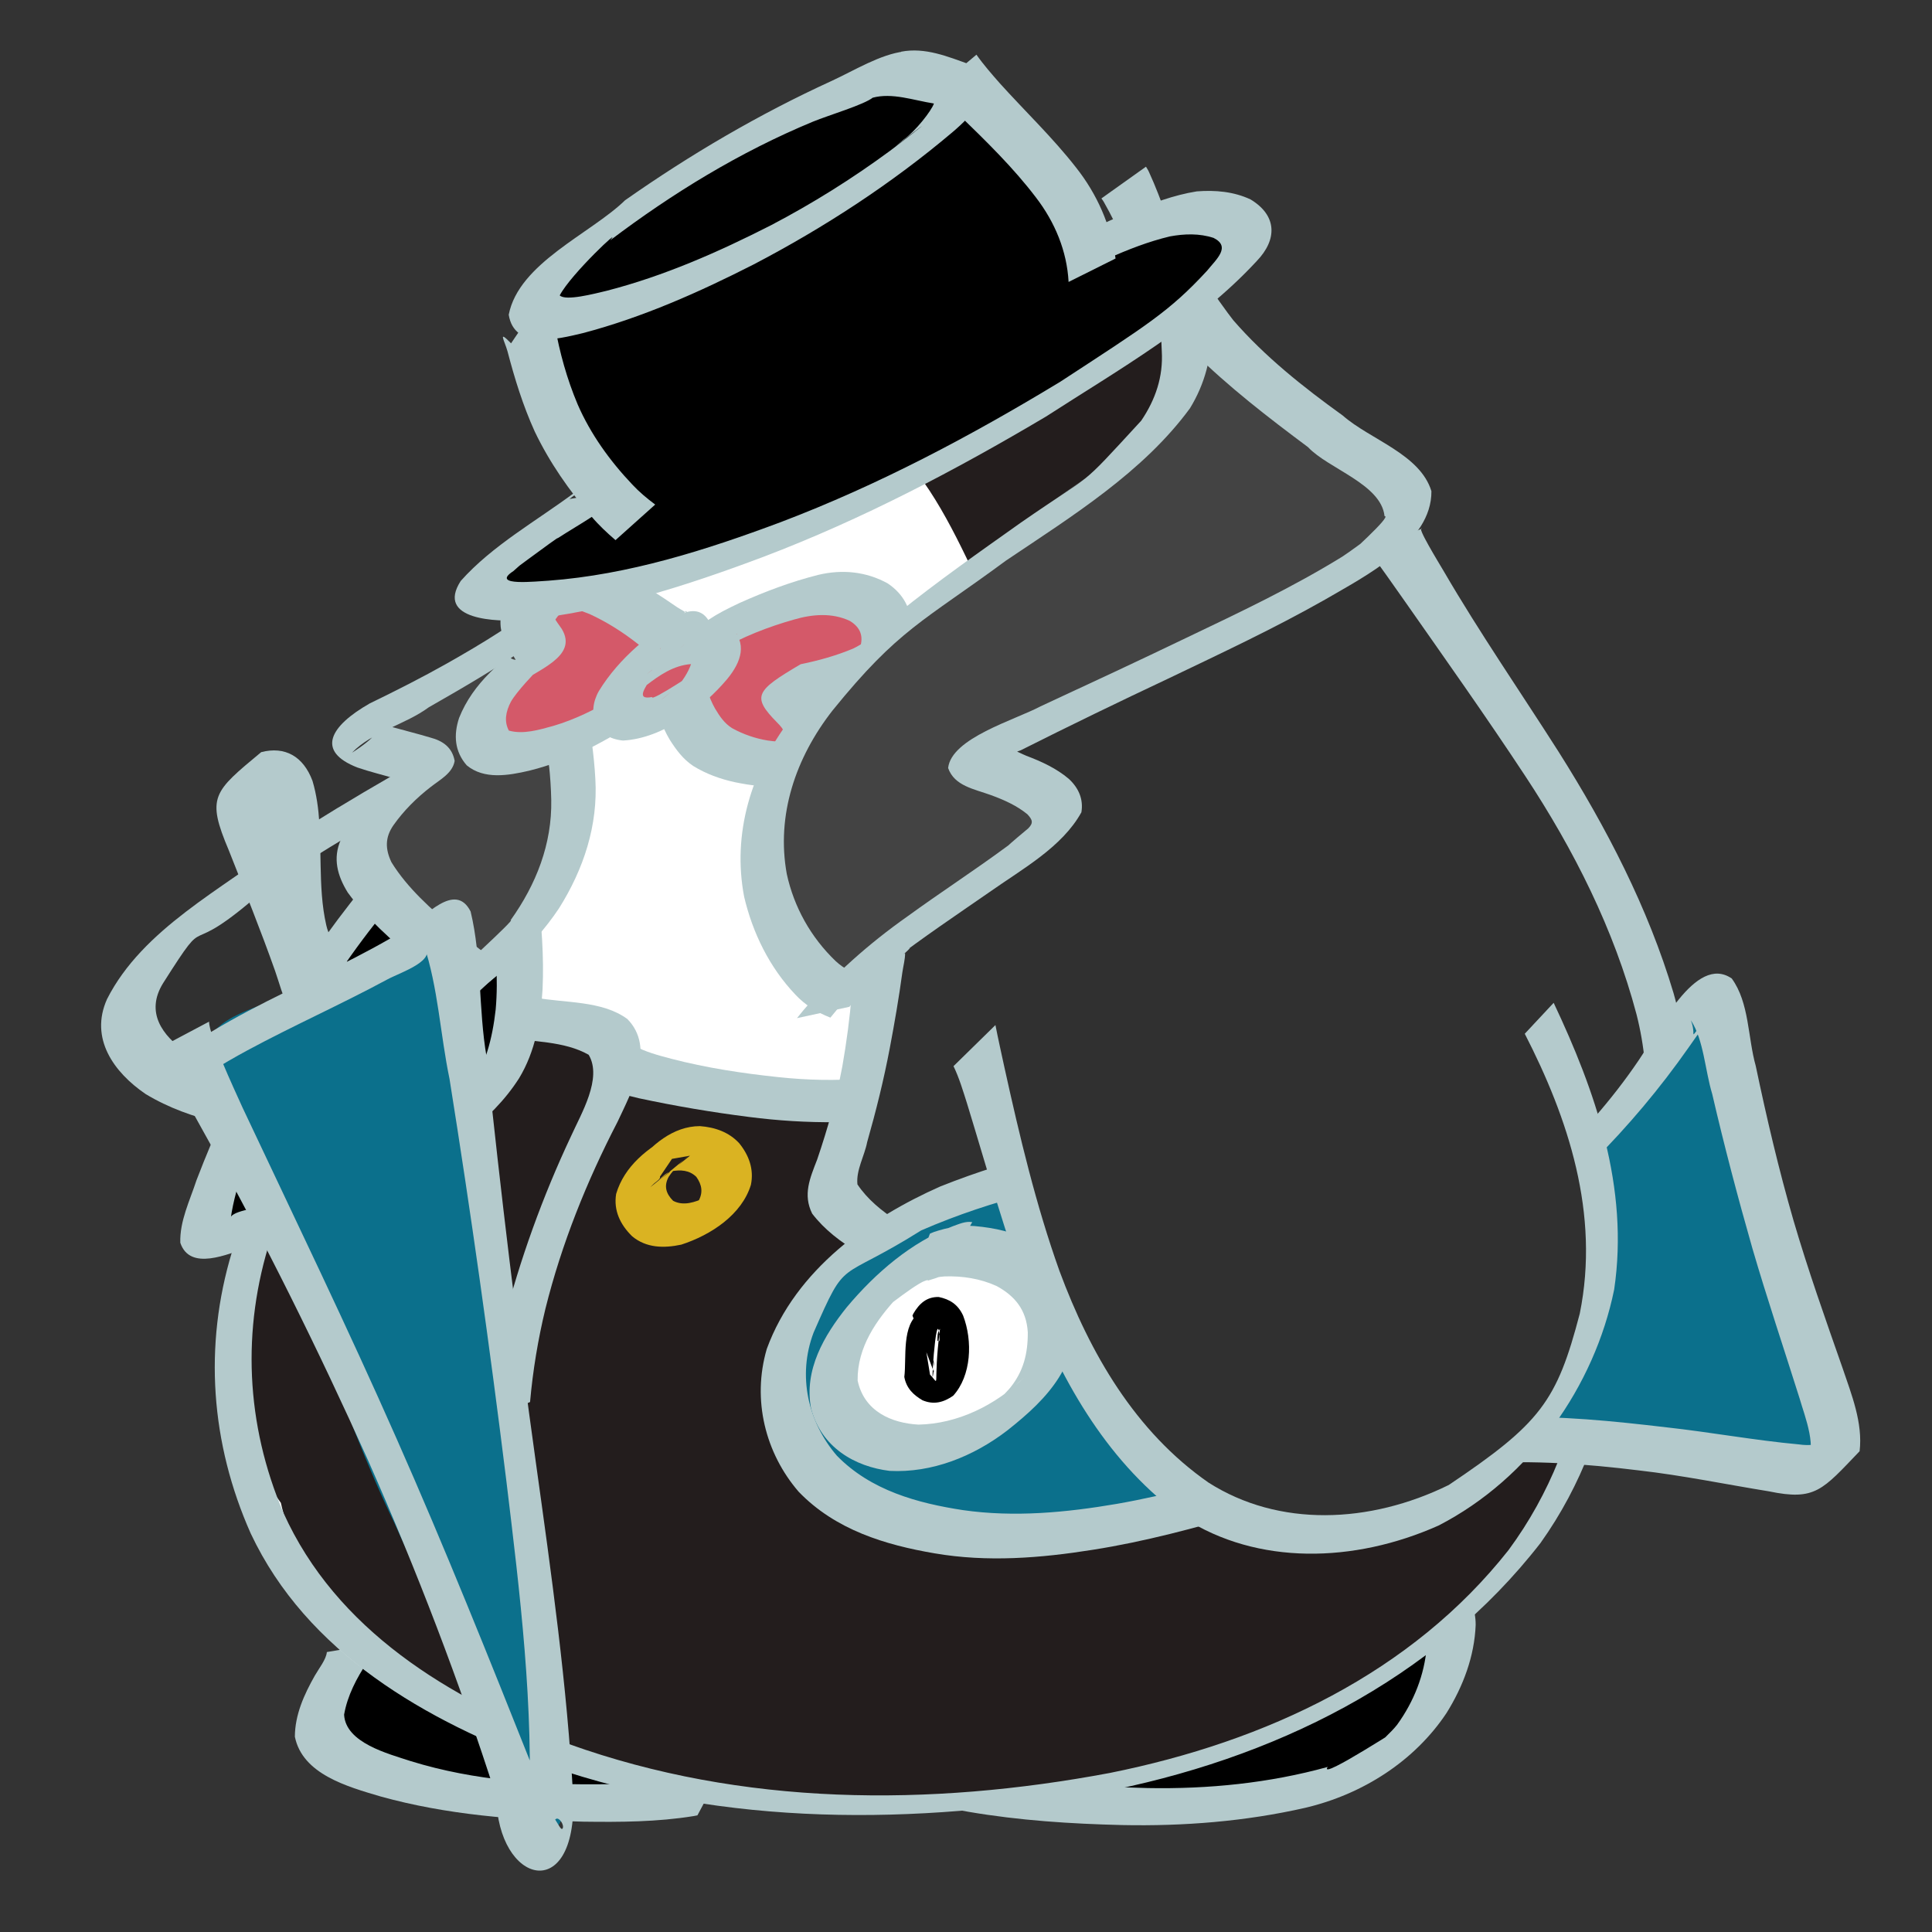 <?xml version="1.0" encoding="UTF-8" standalone="no"?>
<!-- Created with Inkscape (http://www.inkscape.org/) -->
<svg
   xmlns:dc="http://purl.org/dc/elements/1.1/"
   xmlns:cc="http://web.resource.org/cc/"
   xmlns:rdf="http://www.w3.org/1999/02/22-rdf-syntax-ns#"
   xmlns:svg="http://www.w3.org/2000/svg"
   xmlns="http://www.w3.org/2000/svg"
   xmlns:sodipodi="http://inkscape.sourceforge.net/DTD/sodipodi-0.dtd"
   xmlns:inkscape="http://www.inkscape.org/namespaces/inkscape"
   width="1000"
   height="1000"
   id="svg2"
   sodipodi:version="0.32"
   inkscape:version="0.43"
   version="1.0"
   sodipodi:docbase="/home/kkowal/tale/art/monster"
   sodipodi:docname="magus-australis.svg"
   inkscape:export-filename="/home/kkowal/tale/art/monster/magus-borealis.png"
   inkscape:export-xdpi="90"
   inkscape:export-ydpi="90">
  <rect width="100%" height="100%" fill="#333333" stroke="none"/>
  <defs
     id="defs4" />
  <sodipodi:namedview
     id="base"
     pagecolor="#ffffff"
     bordercolor="#666666"
     borderopacity="1.0"
     inkscape:pageopacity="0.0"
     inkscape:pageshadow="2"
     inkscape:zoom="0.70000002"
     inkscape:cx="524.99702"
     inkscape:cy="514.40141"
     inkscape:document-units="px"
     inkscape:current-layer="layer1"
     inkscape:window-width="1590"
     inkscape:window-height="1121"
     inkscape:window-x="0"
     inkscape:window-y="25" />
  <g
     inkscape:label="Layer 1"
     inkscape:groupmode="layer"
     id="layer1">
    <path
       style="opacity:1;color:#000000;fill:#303030;fill-opacity:1;fill-rule:nonzero;stroke:none;stroke-width:3.9;stroke-linecap:butt;stroke-linejoin:miter;marker:none;marker-start:none;marker-mid:none;marker-end:none;stroke-miterlimit:4;stroke-dasharray:none;stroke-dashoffset:0;stroke-opacity:1;visibility:visible;display:inline;overflow:visible"
       d="M 191.929,422.193 C 154.534,439.91 117.473,459.381 85.061,485.305 C 75.058,496.379 67.103,509.802 63.014,524.112 C 61.831,545.458 81.106,561.581 99.721,567.793 C 123.297,575.122 148.299,570.887 172.486,573.58 C 211.411,575.116 250.469,578.505 289.389,575.334 C 305.68,573.799 318.992,562.422 324.961,547.505 C 335.978,525.852 342.221,501.626 343.201,477.38 C 342.982,456.381 331.485,435.317 311.993,426.401 C 284.375,410.857 250.07,407.289 219.854,416.687 C 211.023,420.097 201.623,424.606 191.929,422.193 z "
       id="path11589" />
    <path
       style="opacity:1;color:#000000;fill:#b4cacc;fill-opacity:1;fill-rule:nonzero;stroke:none;stroke-width:3.9;stroke-linecap:butt;stroke-linejoin:miter;marker:none;marker-start:none;marker-mid:none;marker-end:none;stroke-miterlimit:4;stroke-dasharray:none;stroke-dashoffset:0;stroke-opacity:1;visibility:visible;display:inline;overflow:visible"
       id="path11587"
       d="M 270.301,381.844 C 278.44,388.45 253.455,394.048 248.36,396.465 C 209.705,414.766 172.546,436.164 137.183,460.206 C 91.759,500.533 110.703,467.483 84.353,508.992 C 75.203,523.914 83.836,535.985 96.531,544.746 C 118.81,558.168 145.37,561.97 170.847,564.342 C 179.084,564.975 174.989,564.693 183.135,565.19 L 167.1,588.942 C 158.898,588.194 163.027,588.592 154.712,587.746 C 127.513,584.609 99.164,580.688 75.347,566.256 C 58.903,555.02 46.274,537.485 55.395,517.141 C 73.88,480.681 115.264,460.218 146.353,435.989 C 183.03,412.183 221.21,390.854 259.643,370.042 C 269.073,365.008 285.046,351.22 295.359,359.48 L 270.301,381.844 z " />
    <path
       style="color:#000000;fill:#000000;fill-opacity:1;fill-rule:nonzero;stroke:none;stroke-width:3.9;stroke-linecap:butt;stroke-linejoin:miter;marker:none;marker-start:none;marker-mid:none;marker-end:none;stroke-miterlimit:4;stroke-dasharray:none;stroke-dashoffset:0;stroke-opacity:1;visibility:visible;display:inline;overflow:visible"
       d="M 183.571,848.571 C 159.354,865.035 162.917,911.35 193.441,918.321 C 236.455,929.659 280.912,933.477 324.986,938.377 C 375.247,933.959 424.853,909.538 475.729,922.999 C 525.469,931.929 576.238,932.587 626.081,940.767 C 668.294,935.912 712.627,918.875 738.174,883.397 C 751.332,861.229 752.377,825.012 726.8,811.377 C 697.559,800.724 671.908,823.981 646.685,834.786 C 576.432,867.147 500.256,885.096 423.918,895.525 C 361.557,895.049 311.267,852.76 253.796,834.762 C 231.525,826.551 199.505,822.75 184.893,846.051 C 184.453,846.891 184.012,847.731 183.571,848.571 z "
       id="path7995" />
    <path
       style="color:#000000;fill:#b4cacc;fill-opacity:1;fill-rule:nonzero;stroke:none;stroke-width:3.9;stroke-linecap:butt;stroke-linejoin:miter;marker:none;marker-start:none;marker-mid:none;marker-end:none;stroke-miterlimit:4;stroke-dasharray:none;stroke-dashoffset:0;stroke-opacity:1;visibility:visible;display:inline;overflow:visible"
       id="path1539"
       d="M 198.65,850.079 C 196.76,849.283 192.09,857.346 190.133,860.224 C 184.551,868.65 179.822,877.646 178.107,887.502 C 178.893,902.088 200.678,907.649 212.692,911.585 C 245.697,921.775 280.597,924.063 315.111,923.489 C 334.221,922.743 353.728,921.981 372.043,916.34 C 372.618,916.125 373.192,915.91 373.767,915.695 L 360.988,939.62 C 360.351,939.744 359.714,939.867 359.077,939.991 C 340.23,943.058 321.033,943.151 301.957,942.894 C 266.641,942.081 231.083,939.322 197.055,929.864 C 179.559,924.728 156.526,918.233 152.624,898.913 C 152.678,887.575 157.35,877.189 162.956,867.289 C 165.129,863.489 168.836,858.924 169.181,855.1 L 198.65,850.079 z " />
    <path
       style="color:#000000;fill:#b4cacc;fill-opacity:1;fill-rule:nonzero;stroke:none;stroke-width:3.9;stroke-linecap:butt;stroke-linejoin:miter;marker:none;marker-start:none;marker-mid:none;marker-end:none;stroke-miterlimit:4;stroke-dasharray:none;stroke-dashoffset:0;stroke-opacity:1;visibility:visible;display:inline;overflow:visible"
       id="path1549"
       d="M 506.746,913.634 C 508.48,914.386 514.953,916.351 517.919,917.13 C 542.788,922.95 568.511,924.886 594.062,925.495 C 625.475,926.073 657.017,922.929 687.203,914.565 C 681.814,922.485 731.094,889.965 725.577,894.146 C 697.669,915.296 717.121,900.506 723.168,892.69 C 731.832,880.709 737.296,866.877 738.48,852.425 C 738.871,846.247 736.897,840.999 732.968,836.2 L 755.346,818.75 C 760.517,825.395 763.857,832.67 763.804,841.091 C 763.167,857.243 757.393,872.748 748.727,886.641 C 732.251,911.427 705.505,928.674 675.643,935.709 C 644.65,942.772 612.705,945.293 580.859,944.647 C 554.226,944.014 527.534,942.285 501.292,937.789 C 495.523,936.7 489.127,935.948 484.404,932.423 L 506.746,913.634 z " />
    <path
       style="opacity:1;color:#000000;fill:#ffffff;fill-opacity:1;fill-rule:nonzero;stroke:none;stroke-width:3.9;stroke-linecap:butt;stroke-linejoin:miter;marker:none;marker-start:none;marker-mid:none;marker-end:none;stroke-miterlimit:4;stroke-dasharray:none;stroke-dashoffset:0;stroke-opacity:1;visibility:visible;display:inline;overflow:visible"
       d="M 354.156,235.376 C 352.854,184.649 386.267,133.446 432.325,113.12 C 479.577,105.822 527.48,120.24 574.73,123.937 C 618.428,132.08 618.083,184.58 643.787,212.626 C 693.698,304.868 745.478,396.399 797.078,487.823 C 834.98,558.968 830.483,642.919 820.517,720.383 C 805.535,766.566 791.122,822.231 743.346,844.727 C 674.318,889.375 598.138,936.476 511.921,931.415 C 422.539,933.895 336.583,917.215 250.519,895.551 C 204.591,879.052 154.921,850.97 142.814,799.611 C 113.952,731.441 111.927,647.878 155.228,585.139 C 182.915,528.043 214.547,472.485 257.943,425.804 C 290.483,376.447 321.786,325.867 350.371,273.94 C 352.957,261.372 358.706,248.214 354.156,235.376 z "
       id="path6046"
       sodipodi:nodetypes="cccccccccccccc" />
    <path
       style="color:#000000;fill:#231d1d;fill-opacity:1;fill-rule:nonzero;stroke:none;stroke-width:3.9;stroke-linecap:butt;stroke-linejoin:miter;marker:none;marker-start:none;marker-mid:none;marker-end:none;stroke-miterlimit:4;stroke-dasharray:none;stroke-dashoffset:0;stroke-opacity:1;visibility:visible;display:inline;overflow:visible"
       d="M 187.857,513.571 C 141.239,547.261 142.033,609.881 125.97,659.8 C 116.808,699.492 120.827,744.26 145.375,777.88 C 159.315,840.075 220.119,874.916 275.626,895.048 C 340.976,927.753 416.988,950.529 489.742,930.753 C 564.517,921.424 643.905,914.595 707.642,870.229 C 759.061,842.268 800.881,795.643 818.566,739.424 C 839.058,697.464 861.609,647.858 840.918,601.527 C 824.664,553.536 771.711,518.581 721.009,531.2 C 662.042,539.28 604.83,559.67 544.725,558.832 C 478.86,563.451 411.934,571.606 346.293,562.799 C 303.377,546.426 266.32,509.063 217.329,513.31 C 208.699,512.929 200.05,513.057 191.429,513.571"
       id="path7958" />
    <path
       style="color:#000000;fill:#b4cacc;fill-opacity:1;fill-rule:nonzero;stroke:none;stroke-width:3.9;stroke-linecap:butt;stroke-linejoin:miter;marker:none;marker-start:none;marker-mid:none;marker-end:none;stroke-miterlimit:4;stroke-dasharray:none;stroke-dashoffset:0;stroke-opacity:1;visibility:visible;display:inline;overflow:visible"
       id="path1383"
       d="M 373.02,184.443 C 372.468,182.128 372.337,194.124 371.888,196.954 C 367.005,223.822 358.665,250.006 349.109,275.692 C 333.115,318.343 311.455,358.816 286.988,397.655 C 260.874,438.392 232.212,477.6 204.648,517.462 C 177.436,555.801 154.557,596.763 140.198,640.944 C 124.945,688.153 127.246,737.329 146.692,782.992 C 173.898,843.378 231.942,879.111 294.367,902.691 C 384.28,934.948 481.111,935.195 574.443,917.68 C 655.804,901.335 730.742,865.771 780.812,802.32 C 824.23,743.473 829.881,671.712 819.913,602.65 C 808.785,535.072 779.722,471.862 746.896,411.391 C 718.42,358.994 685.553,308.912 653.977,258.168 C 631.555,222.49 611.401,185.607 592.736,148.071 C 585.14,133.771 579.4,118.598 571.326,104.521 C 570.99,103.869 570.496,103.313 570.081,102.709 L 593.154,86.274 C 593.658,87.161 594.263,87.998 594.666,88.936 C 601.628,103.994 606.16,119.979 613.032,135.081 C 629.266,173.552 648.632,210.774 670.374,246.747 C 701.185,298.133 733.12,348.96 761.591,401.556 C 794.098,462.881 823.188,526.808 834.96,594.878 C 845.221,664.978 840.391,738.242 797.373,798.642 C 742.27,869.645 658.879,910.876 568.47,927.971 C 473.89,944.665 375.611,945.658 284.207,914.094 C 219.897,890.723 158.717,855.249 129.758,793.676 C 109.073,747.133 105.337,696.643 120.09,647.905 C 133.971,603.081 156.537,561.408 183.795,522.505 C 211.455,482.7 240.431,443.686 266.489,402.909 C 290.745,364.78 312.389,325.041 327.555,282.843 C 336.198,258.36 343.715,233.272 346.329,207.502 C 346.611,203.923 347.374,198.726 346.1,196.814 L 373.02,184.443 z " />
    <path
       style="color:#000000;fill:#b4cacc;fill-opacity:1;fill-rule:nonzero;stroke:none;stroke-width:3.9;stroke-linecap:butt;stroke-linejoin:miter;marker:none;marker-start:none;marker-mid:none;marker-end:none;stroke-miterlimit:4;stroke-dasharray:none;stroke-dashoffset:0;stroke-opacity:1;visibility:visible;display:inline;overflow:visible"
       id="path1529"
       d="M 247.845,511.402 C 257.126,514.081 267.062,515.062 276.692,516.297 C 292.354,519.271 311.451,517.724 324.709,527.431 C 339.462,542.414 326.914,565.066 319.633,580.671 C 303.604,611.618 290.693,643.796 282.33,677.332 C 278.474,693.255 275.791,709.413 274.359,725.687 L 250.885,735.507 C 253.074,718.629 256.362,701.895 260.514,685.349 C 269.089,651.927 280.818,619.384 295.627,587.945 C 300.766,576.509 311.908,558.112 304.701,545.956 C 291.954,538.721 275.619,539.357 261.39,536.901 C 252.051,535.907 240.161,534.252 231.763,535.189 L 247.845,511.402 z " />
    <path
       style="color:#000000;fill:#b4cacc;fill-opacity:1;fill-rule:nonzero;stroke:none;stroke-width:3.9;stroke-linecap:butt;stroke-linejoin:miter;marker:none;marker-start:none;marker-mid:none;marker-end:none;stroke-miterlimit:4;stroke-dasharray:none;stroke-dashoffset:0;stroke-opacity:1;visibility:visible;display:inline;overflow:visible"
       id="path1533"
       d="M 327.997,541.102 C 333.922,544.489 340.831,546.25 347.46,548.017 C 365.627,552.724 384.267,555.573 402.974,557.526 C 417.729,559.105 432.599,559.453 447.391,558.226 C 451.01,557.91 454.597,557.384 458.17,556.767 L 443.915,580.247 C 440.204,580.519 436.489,580.775 432.765,580.837 C 417.692,581.008 402.634,580.053 387.697,578.129 C 368.582,575.72 349.587,572.489 330.779,568.474 C 326.208,567.474 313.49,563.724 311.909,564.896 L 327.997,541.102 z " />
    <path
       style="color:#000000;fill:#dab322;fill-opacity:1;fill-rule:nonzero;stroke:none;stroke-width:3.9;stroke-linecap:butt;stroke-linejoin:miter;marker:none;marker-start:none;marker-mid:none;marker-end:none;stroke-miterlimit:4;stroke-dasharray:none;stroke-dashoffset:0;stroke-opacity:1;visibility:visible;display:inline;overflow:visible"
       id="path1537"
       d="M 341.595,609.03 C 342.044,610.149 339.901,611.456 338.754,612.413 C 337.99,613.064 337.319,613.8 336.602,614.493 C 370.789,587.206 351.772,600.237 346.112,609.115 C 343.52,613.866 344.71,617.82 348.401,621.531 C 353.738,624.385 359.759,622.263 364.909,619.908 C 387.359,601.58 343.144,644.486 361.405,621.861 C 364.042,617.341 363.336,613.22 360.397,609.119 C 356.745,605.598 352.233,605.383 347.391,606.268 C 344.646,607.094 342.861,609.023 340.974,610.947 C 346.585,606.961 351.75,602.446 357.137,598.195 L 328.756,603.178 C 337.072,592.869 348.23,582.898 362.284,582.879 C 370.129,583.464 377.292,585.989 382.591,591.707 C 387.717,598.025 390.308,605.266 388.671,613.26 C 384.004,628.586 368.228,639.161 352.64,644.218 C 343.57,646.156 334.48,645.991 327.163,639.864 C 321.002,633.816 317.524,626.508 318.911,617.977 C 323.172,603.609 335.027,594.141 349.091,586.724 C 351.927,585.539 354.602,584.388 357.687,585.229 L 341.595,609.03 z " />
    <path
       style="color:#000000;fill:#000000;fill-opacity:1;fill-rule:nonzero;stroke:none;stroke-width:3.9;stroke-linecap:butt;stroke-linejoin:miter;marker:none;marker-start:none;marker-mid:none;marker-end:none;stroke-miterlimit:4;stroke-dasharray:none;stroke-dashoffset:0;stroke-opacity:1;visibility:visible;display:inline;overflow:visible"
       d="M 266.746,481.915 C 268.448,499.345 271.18,516.704 271.35,534.271 C 263.791,558.302 240.985,570.153 228.883,590.818 C 211.891,609.401 187.414,614.938 165.135,622.105 C 149.357,625.964 134.703,634.668 118.461,636.372 C 108.206,637.674 103.266,624.774 107.491,615.931 C 110.945,607.216 114.929,598.772 117.619,589.714 C 130.162,556.12 144.564,522.873 164.45,493.633 C 179.365,476.441 200.646,466.116 211.765,445.049 C 218.14,435.68 224.63,425.23 235.019,420.801 C 247.069,420.164 254.549,433.215 257.246,444.412 C 261.368,456.444 270.191,468.36 266.746,481.915 z "
       id="path7873" />
    <path
       style="color:#000000;fill:#b4cacc;fill-opacity:1;fill-rule:nonzero;stroke:none;stroke-width:3.9;stroke-linecap:butt;stroke-linejoin:miter;marker:none;marker-start:none;marker-mid:none;marker-end:none;stroke-miterlimit:4;stroke-dasharray:none;stroke-dashoffset:0;stroke-opacity:1;visibility:visible;display:inline;overflow:visible"
       id="path1589"
       d="M 222.068,446.113 C 217.542,449.022 211.37,457.246 207.118,462.178 C 189.073,483.115 173.097,505.515 159.416,529.197 C 146.165,552.669 135.32,577.303 126.687,602.604 C 123.565,611.942 120.675,621.388 119.355,631.118 C 118.186,626.906 133.257,625.379 140.069,623.355 C 166.897,615.201 192.001,602.727 215.578,588.288 C 211.178,592.477 243.642,567.897 240.062,570.637 C 210.72,593.097 235.722,573.282 242.183,564.587 C 251.293,552.13 254.875,537.351 256.56,522.534 C 258.01,506.172 256.575,489.729 254.151,473.514 C 253.152,466.334 251.446,459.275 249.601,452.255 L 274.489,438.377 C 276.181,445.902 277.477,453.507 278.361,461.154 C 280.255,478.093 281.624,495.139 280.822,512.181 C 279.849,528.07 277.147,544.146 268.644,558.145 C 254.112,580.944 229.865,596.355 206.443,610.349 C 181.671,624.311 155.777,636.615 128.501,645.631 C 117.849,649.119 98.285,658.118 93.326,643.247 C 92.95,632.062 98.279,621.376 101.698,610.892 C 111.586,585.135 123.122,559.93 136.315,535.523 C 149.323,511.882 164.303,489.311 181.03,467.841 C 184.984,462.569 190.438,457.133 192.599,451.134 L 222.068,446.113 z " />
    <g
       id="g7834"
       transform="matrix(0.892,0,0,0.969,47.023,6.344)">
      <path
         id="path7808"
         d="M 251.528,330.269 C 241.405,345.69 222.675,350.868 206.325,356.877 C 194.453,361.35 182.421,365.503 171.032,371.141 C 161.784,368.412 154.204,383.294 162.744,388.538 C 170.485,392.71 181.027,391.854 186.906,399.177 C 192.095,408.582 181.115,416.83 174.833,422.314 C 167.041,429.374 157.879,438.567 159.842,450.076 C 163.8,467.019 177.983,478.483 189.196,490.77 C 197.983,499.28 207.108,508.238 218.585,512.902 C 228.874,514.577 236.126,505.544 243.947,500.538 C 253.064,493.843 260.036,484.353 263.55,473.6 C 269.913,460.417 279.047,445.865 274.122,430.695 C 269.843,418.608 265.778,406.326 264.872,393.447 C 262.711,375.974 263.104,358.333 262.677,340.776 C 262.069,335.16 257.388,330.146 251.528,330.269 z "
         style="color:#000000;fill:#434343;fill-opacity:1;fill-rule:nonzero;stroke:none;stroke-width:3.9;stroke-linecap:butt;stroke-linejoin:miter;marker:none;marker-start:none;marker-mid:none;marker-end:none;stroke-miterlimit:4;stroke-dasharray:none;stroke-dashoffset:0;stroke-opacity:1;visibility:visible;display:inline;overflow:visible" />
      <path
         d="M 270.131,307.434 C 275.05,314.929 276.63,324.004 278.747,332.362 C 284.494,357.916 291.207,383.489 292.746,409.563 C 294.322,434.3 286.036,457.562 271.638,478.657 C 255.47,500.974 232.231,518.682 207.521,533.731 L 218.118,508.584 C 225.964,503.643 241.403,491.775 209.638,515.372 C 206.934,517.381 247.882,483.197 243.516,485.053 C 258.48,465.827 267.64,444.182 267.155,420.727 C 266.589,395.313 260.769,370.103 253.482,345.561 C 251.942,341.123 246.517,327.874 245.073,326.822 L 270.131,307.434 z "
         id="path1583"
         style="opacity:1;color:#000000;fill:#b4cacc;fill-opacity:1;fill-rule:nonzero;stroke:none;stroke-width:3.9;stroke-linecap:butt;stroke-linejoin:miter;marker:none;marker-start:none;marker-mid:none;marker-end:none;stroke-miterlimit:4;stroke-dasharray:none;stroke-dashoffset:0;stroke-opacity:1;visibility:visible;display:inline;overflow:visible" />
      <path
         d="M 286.827,308.994 C 289.864,319.558 256.722,336.756 255.141,337.901 C 236.196,349.968 216.182,360.705 196.089,371.259 C 182.532,380.482 163.228,384.324 151.519,395.52 C 179.085,379.385 160.588,377.182 175.263,381.919 C 182.426,383.756 189.645,385.398 196.765,387.364 C 204.536,389.221 209.701,392.824 211.11,399.896 C 209.917,406.428 202.753,409.816 197.255,413.781 C 188.942,419.691 181.57,426.466 175.608,434.218 C 170.593,440.86 170.818,447.044 174.441,454.046 C 183.752,467.932 197.527,479.026 211.116,489.739 C 220.428,497.021 230.201,503.842 240.311,510.27 L 218.335,528.877 C 208.405,521.904 198.698,514.696 189.249,507.237 C 174.78,495.847 160.143,484.214 149.047,470.162 C 143.043,461.182 140.262,451.955 145.067,441.959 C 150.043,432.853 157.361,425.063 165.797,418.155 C 169.915,414.799 174.306,410.132 179.862,409.24 C 185.382,413.318 180.156,409.84 176.454,409.297 C 169.211,407.305 161.83,405.696 154.689,403.433 C 130.458,394.759 138.694,381.349 161.83,369.191 C 177.055,362.399 192.144,355.365 206.836,347.737 C 227.15,337.143 247.226,325.964 265.071,312.363 C 218.588,346.084 253.886,314.462 256.635,321.759 L 286.827,308.994 z "
         id="path1585"
         style="color:#000000;fill:#b4cacc;fill-opacity:1;fill-rule:nonzero;stroke:none;stroke-width:3.9;stroke-linecap:butt;stroke-linejoin:miter;marker:none;marker-start:none;marker-mid:none;marker-end:none;stroke-miterlimit:4;stroke-dasharray:none;stroke-dashoffset:0;stroke-opacity:1;visibility:visible;display:inline;overflow:visible" />
    </g>
    <path
       style="color:#000000;fill:#d45969;fill-opacity:1;fill-rule:nonzero;stroke:none;stroke-width:3.9;stroke-linecap:butt;stroke-linejoin:miter;marker:none;marker-start:none;marker-mid:none;marker-end:none;stroke-miterlimit:4;stroke-dasharray:none;stroke-dashoffset:0;stroke-opacity:1;visibility:visible;display:inline;overflow:visible"
       d="M 353.706,329.847 C 349.973,329.27 344.689,323.962 341.096,320.057 C 338.461,317.193 332.777,316.026 329.387,314.184 C 325.907,312.292 322.689,310.054 319.48,308.31 C 316.425,306.65 312.083,307.331 308.221,307.331 C 303.208,307.331 300.964,308.148 296.963,310.757 C 287.967,316.624 283.08,329.583 274.896,336.7 C 272.152,339.086 270.465,341.781 267.691,344.042 C 264.313,346.796 261.665,350.102 258.684,353.343 C 255.957,356.307 254.881,360.159 252.829,363.133 C 251.193,365.504 250.127,369.47 250.127,372.433 C 250.127,376.915 250.189,380.888 251.929,384.67 C 252.229,385.323 252.529,385.975 252.829,386.628 C 254.759,390.824 257.649,391.592 261.836,392.502 C 270.616,394.411 281.088,387.069 288.857,383.691 C 293.438,381.699 297.524,378.258 301.916,376.349 C 306.515,374.349 312.272,373.168 316.778,371.943 C 319.74,371.138 321.481,370.475 324.884,370.475 C 327.586,370.475 330.288,370.475 332.99,370.475 C 337.944,370.475 342.898,370.475 347.851,370.475 C 350.727,370.475 354.044,374.422 356.408,376.349 C 361.215,380.267 366.538,389.503 372.17,391.033 C 375.853,392.034 379.472,394.089 383.428,394.949 C 387.298,395.791 392.057,394.949 396.038,394.949 C 399.891,394.949 405.81,392.331 409.098,390.544 C 412.656,388.61 416.73,386.729 417.654,382.712 C 418.574,378.712 417.078,375.468 415.403,372.433 C 413.359,368.731 412.874,366.182 414.502,362.643 C 416.769,357.714 420.714,354.088 424.86,351.385 C 433.141,345.984 442.723,341.491 451.43,337.19 C 455.149,335.352 457.258,332.9 458.185,328.868 C 458.919,325.677 457.999,322.101 456.834,319.568 C 454.065,313.549 451.565,312.054 446.476,309.289 C 439.334,305.407 433.003,305.196 425.76,307.82 C 414.001,312.081 402.391,316.287 390.634,320.547 C 383.894,322.989 377.147,325.558 370.368,327.4 C 366.074,328.567 362.336,328.868 357.759,328.868 C 355.924,328.868 355.756,328.956 353.706,329.847 z "
       id="path5165" />
    <path
       style="color:#000000;fill:#b4cacc;fill-opacity:1;fill-rule:nonzero;stroke:none;stroke-width:3.9;stroke-linecap:butt;stroke-linejoin:miter;marker:none;marker-start:none;marker-mid:none;marker-end:none;stroke-miterlimit:4;stroke-dasharray:none;stroke-dashoffset:0;stroke-opacity:1;visibility:visible;display:inline;overflow:visible"
       id="path1435"
       d="M 340.696,335.125 C 343.042,337.741 346.056,338.859 343.558,342.043 C 336.595,347.312 323.646,357.841 353.929,333.848 C 355.366,332.709 351.023,336.095 349.639,337.29 C 344.818,341.454 340.709,346.068 336.866,351.031 C 334.312,355.586 328.698,362.525 337.5,360.769 C 336.665,363.724 364,345.154 361.469,347.12 C 332.819,369.374 342.95,362.023 349.166,356.588 C 353.081,353.435 356.643,347.068 357.672,343.732 C 348.633,344.41 341.339,349.487 334.529,354.728 L 343.865,330.088 C 353.974,323.817 366.325,318.381 377.929,324.305 C 387.099,332.715 383.718,342.581 376.444,351.411 C 364.395,365.798 343.454,382.201 322.484,383.303 C 307.901,381.974 303.537,369.006 309.968,357.683 C 320.326,340.724 337.061,326.851 354.682,317.02 C 360.675,315.098 365.017,317.196 367.616,322.754 L 340.696,335.125 z " />
    <path
       style="color:#000000;fill:#b4cacc;fill-opacity:1;fill-rule:nonzero;stroke:none;stroke-width:3.9;stroke-linecap:butt;stroke-linejoin:miter;marker:none;marker-start:none;marker-mid:none;marker-end:none;stroke-miterlimit:4;stroke-dasharray:none;stroke-dashoffset:0;stroke-opacity:1;visibility:visible;display:inline;overflow:visible"
       id="path1441"
       d="M 338.893,340.003 C 335.77,338.022 333.028,335.552 330.132,333.287 C 322.439,327.225 314.141,321.953 305.131,317.812 C 296.1,314.135 286.185,311.826 276.685,315.05 C 269.282,320.228 258.298,329.996 290.418,304.79 C 292.916,302.83 285.564,309.348 284.855,312.337 C 284.658,317.508 287.885,321.381 290.741,325.486 C 299.668,340.165 277.301,346.77 266.676,355.25 C 300.964,325.761 270.619,352.252 264.379,363.325 C 261.822,368.351 260.817,373.293 263.379,378.147 C 270.84,380.266 279.162,377.715 286.442,375.709 C 297.542,372.438 307.828,367.292 317.676,361.546 C 320.481,359.866 323.26,358.149 326.012,356.393 L 315.623,381.702 C 312.79,383.276 309.97,384.873 307.068,386.334 C 296.471,391.579 285.434,396.103 273.815,398.932 C 263.094,401.415 250.613,403.592 241.594,396.15 C 235.276,388.945 234.709,380.427 237.622,371.604 C 244.838,353.473 259.804,341.498 275.907,329.856 C 293.995,317.221 252.896,339.779 266.927,341.549 C 263.862,336.048 259.891,330.867 259.149,324.48 C 257.605,307.594 271.637,293.974 290.047,291.364 C 301.77,290.667 313.093,293.234 323.644,298.097 C 333.156,302.684 341.915,308.355 350.525,314.304 C 351.518,314.919 358.776,319.447 354.985,316.201 L 338.893,340.003 z " />
    <path
       style="color:#000000;fill:#b4cacc;fill-opacity:1;fill-rule:nonzero;stroke:none;stroke-width:3.9;stroke-linecap:butt;stroke-linejoin:miter;marker:none;marker-start:none;marker-mid:none;marker-end:none;stroke-miterlimit:4;stroke-dasharray:none;stroke-dashoffset:0;stroke-opacity:1;visibility:visible;display:inline;overflow:visible"
       id="path1443"
       d="M 352.043,333.148 C 364.004,321.618 369.904,318.176 382.896,312.049 C 395.989,306.183 409.535,301.076 423.556,297.544 C 436.006,294.592 448.325,295.846 459.383,301.911 C 467.701,307.436 471.804,315.39 471.724,324.84 C 468.442,343.269 447.253,353.243 430.048,359.484 C 421.638,363.407 410.559,363.501 403.36,369.305 C 425.257,351.421 417.092,348.354 424.147,356.17 C 429.322,361.447 432.434,367.492 433.245,374.613 C 433.557,389.652 420.728,401.326 405.36,405.815 C 397.101,407.904 388.681,406.543 380.489,404.891 C 372.769,403.226 365.432,400.557 358.813,396.461 C 353.556,392.977 349.942,388.045 346.692,382.931 C 344.513,379.336 342.879,375.502 341.341,371.637 L 365.902,356.93 C 367.07,360.316 368.327,363.677 370.152,366.81 C 372.463,370.683 374.965,374.455 379.004,376.937 C 384.698,380.069 390.873,382.227 397.394,383.288 C 404.135,384.231 410.948,384.647 416.793,380.79 C 424.526,372.93 392.608,404.642 407.148,386.31 C 407.781,381.199 405.962,377.552 402.101,373.846 C 388.909,360.413 391.203,357.478 414.417,343.801 C 423.666,341.908 432.813,339.373 441.475,335.747 C 446.119,333.672 458.547,325.022 454.597,328.12 C 421.855,353.8 439.322,341.97 445.153,335.117 C 447.007,329.412 445.447,324.755 439.873,321.379 C 430.735,317.086 420.659,317.861 411.073,320.655 C 397.488,324.488 384.264,329.647 372.203,336.722 C 362.29,342.679 342.977,357.866 381.512,328.126 L 352.043,333.148 z " />
    <path
       style="opacity:1;color:#000000;fill:#231d1d;fill-opacity:1;fill-rule:nonzero;stroke:none;stroke-width:3.9;stroke-linecap:butt;stroke-linejoin:miter;marker:none;marker-start:none;marker-mid:none;marker-end:none;stroke-miterlimit:4;stroke-dasharray:none;stroke-dashoffset:0;stroke-opacity:1;visibility:visible;display:inline;overflow:visible"
       d="M 385.878,216.627 C 529.517,173.185 489.83,447.98 637.337,398.999 C 771.541,341.4 686.389,161.05 564.921,151.608 C 523.716,126.708 343.719,164.969 385.878,216.627 z "
       id="path1348" />
    <g
       id="g5158"
       transform="matrix(0.892,0,0,0.969,47.023,6.344)"
       style="opacity:1">
      <path
         id="path4262"
         d="M 257.589,169.655 C 251.31,199.803 269.554,227.17 284.321,251.765 C 279.881,276.279 251.871,281.442 233.03,291.076 C 212.606,306.716 245.162,328.684 261.067,315.899 C 306.15,312.717 350.884,303.327 392.606,285.651 C 445.812,264.777 493.718,232.871 546.623,211.373 C 578.433,197.043 605.546,174.593 634.675,155.735 C 647.177,144.654 673.969,134.984 664.891,113.922 C 653.146,92.995 629.158,105.32 614.724,115.59 C 601.456,124.813 576.82,129.756 569.889,110.861 C 558.896,87.729 537.344,72.338 521.949,52.411 C 500.387,30.287 463.716,22.787 437.073,40.329 C 387.318,66.657 334.621,87.506 286.782,117.353 C 268.23,127.482 257.016,148.711 257.589,169.655 z "
         style="color:#000000;fill:#000000;fill-opacity:1;fill-rule:nonzero;stroke:none;stroke-width:3.9;stroke-linecap:butt;stroke-linejoin:miter;marker:none;marker-start:none;marker-mid:none;marker-end:none;stroke-miterlimit:4;stroke-dasharray:none;stroke-dashoffset:0;stroke-opacity:1;visibility:visible;display:inline;overflow:visible" />
      <path
         sodipodi:nodetypes="ccccccssccccccccccccc"
         d="M 453.907,45.492 C 448.731,49.399 428.498,54.856 419.002,58.438 C 376.536,74.642 337.439,96.708 301.336,121.843 C 309.332,113.416 278.567,139.775 272.077,151.242 C 275.481,154.401 292.179,150.339 299.193,148.807 C 332.615,140.901 364.211,128.045 394.6,113.799 C 418.754,102.16 441.843,88.852 463.612,74.094 C 469.53,70.082 486.85,57.575 480.968,61.627 C 469.692,69.395 461.698,75.769 471.504,68.077 C 478.271,63.796 487.81,52.65 489.208,48.747 C 477.253,47.027 464.967,42.792 453.493,45.689 L 470.227,21.053 C 484.128,18.635 497.028,23.583 510.595,28.085 C 529.776,38.364 511.111,55.357 499.955,64.079 C 464.819,91.425 425.841,114.862 384.577,134.715 C 353.017,149.514 320.278,162.941 285.635,171.363 C 270.525,174.7 245.786,180.365 242.48,161.575 C 248.307,133.927 290.233,118.181 309.978,100.435 C 347.709,76.049 387.77,54.386 430.134,36.557 C 442.953,31.112 458.184,22.425 471.95,20.94 L 453.907,45.492 z "
         id="path1411"
         style="color:#000000;fill:#b4cacc;fill-opacity:1;fill-rule:nonzero;stroke:none;stroke-width:3.9;stroke-linecap:butt;stroke-linejoin:miter;marker:none;marker-start:none;marker-mid:none;marker-end:none;stroke-miterlimit:4;stroke-dasharray:none;stroke-dashoffset:0;stroke-opacity:1;visibility:visible;display:inline;overflow:visible" />
      <path
         d="M 513.882,22.658 C 517.968,28.019 522.737,33.002 527.457,37.959 C 542.158,52.96 558.157,66.972 571.618,82.864 C 583.965,97.207 591.812,113.835 594.609,131.536 L 567.351,144.057 C 566.386,127.62 559.504,112.233 548.402,98.919 C 535.366,83.122 519.794,69.138 504.225,55.224 C 499.736,51.178 492.883,44.79 488.824,42.046 L 513.882,22.658 z "
         id="path1415"
         style="color:#000000;fill:#b4cacc;fill-opacity:1;fill-rule:nonzero;stroke:none;stroke-width:3.9;stroke-linecap:butt;stroke-linejoin:miter;marker:none;marker-start:none;marker-mid:none;marker-end:none;stroke-miterlimit:4;stroke-dasharray:none;stroke-dashoffset:0;stroke-opacity:1;visibility:visible;display:inline;overflow:visible" />
      <path
         d="M 261.88,152.29 C 268.35,156.199 268.084,160.932 269.222,167.259 C 271.996,181.696 276.261,195.893 282.494,209.501 C 289.969,225.296 301.1,239.572 314.186,252.267 C 318.187,256.23 322.728,259.704 327.472,262.972 L 304.436,281.97 C 299.523,278.072 294.783,274.012 290.628,269.484 C 277.577,255.539 266.105,240.382 257.585,223.985 C 250.75,210.14 245.913,195.695 241.768,181.088 C 239.963,175.2 235.908,169.368 243.831,176.85 L 261.88,152.29 z "
         id="path1417"
         style="color:#000000;fill:#b4cacc;fill-opacity:1;fill-rule:nonzero;stroke:none;stroke-width:3.9;stroke-linecap:butt;stroke-linejoin:miter;marker:none;marker-start:none;marker-mid:none;marker-end:none;stroke-miterlimit:4;stroke-dasharray:none;stroke-dashoffset:0;stroke-opacity:1;visibility:visible;display:inline;overflow:visible" />
      <path
         d="M 310.771,254.814 C 298.529,266.325 285.107,272.462 270.751,281.031 C 273.853,278.263 233.384,306.157 238.146,302.752 C 270.88,279.346 252.343,292.395 245.179,298.504 C 231.275,306.879 259.25,303.869 265.538,303.634 C 312.204,300.437 357.017,287.258 400.247,272.378 C 457.23,252.468 510.876,226.196 562.449,197.41 C 612.818,167.11 625.857,159.852 647.681,138.09 C 653.106,131.895 661.717,125.255 651.496,120.537 C 643.249,118.043 634.564,118.3 626.12,119.738 C 613.675,122.481 601.786,126.766 590.205,131.516 C 582.529,134.746 575.108,138.399 567.874,142.313 L 579.889,116.35 C 587.418,112.855 595.076,109.566 602.956,106.703 C 615.514,102.209 628.284,97.634 641.74,95.679 C 652.41,94.917 663.201,95.765 672.91,99.973 C 688.267,108.465 688.68,121.28 676.475,132.944 C 642.391,166.925 596.57,190.809 554.159,216.006 C 501.887,244.556 447.72,270.784 390.346,290.868 C 345.449,306.409 299.059,320.131 250.76,324.699 C 235.536,325.682 199.948,324.731 214.625,303.779 C 233.122,284.659 258.782,271.644 281.143,256.257 C 292.046,249.162 324.585,227.192 277.721,259.995 L 310.771,254.814 z "
         id="path1429"
         style="color:#000000;fill:#b4cacc;fill-opacity:1;fill-rule:nonzero;stroke:none;stroke-width:3.9;stroke-linecap:butt;stroke-linejoin:miter;marker:none;marker-start:none;marker-mid:none;marker-end:none;stroke-miterlimit:4;stroke-dasharray:none;stroke-dashoffset:0;stroke-opacity:1;visibility:visible;display:inline;overflow:visible" />
    </g>
    <path
       style="color:#000000;fill:#303030;fill-opacity:1;fill-rule:nonzero;stroke:none;stroke-width:3.9;stroke-linecap:butt;stroke-linejoin:miter;marker:none;marker-start:none;marker-mid:none;marker-end:none;stroke-miterlimit:4;stroke-dasharray:none;stroke-dashoffset:0;stroke-opacity:1;visibility:visible;display:inline;overflow:visible"
       d="M 716.231,262.787 C 756.687,327.788 798.255,379.18 831.714,463.575 C 864.321,502.608 869.677,567.131 848.885,612.292 C 844.757,645.008 820.726,681.886 787.15,679.35 C 752.133,696.208 712.982,700.665 676.729,696.747 C 628.603,704.447 581.297,686.655 537.287,667.565 C 503.882,658.145 468.806,651.132 439.49,630.156 C 422.99,605.601 439.961,576.569 443.39,550.65 C 447.734,495.093 441.475,433.086 474.44,385.896 C 503.619,337.805 554.34,314.06 602.055,294.407 C 633.944,277.152 664.663,246.722 702.633,251.859 C 708.062,253.804 713.189,257.415 716.231,262.787 z "
       id="path7841"
       sodipodi:nodetypes="cccccccccccc" />
    <path
       style="color:#000000;fill:#b4cacc;fill-opacity:1;fill-rule:nonzero;stroke:none;stroke-width:3.9;stroke-linecap:butt;stroke-linejoin:miter;marker:none;marker-start:none;marker-mid:none;marker-end:none;stroke-miterlimit:4;stroke-dasharray:none;stroke-dashoffset:0;stroke-opacity:1;visibility:visible;display:inline;overflow:visible"
       id="path1519"
       d="M 468.492,493.358 C 468.476,496.572 467.554,499.947 467.075,503.195 C 465.296,516.307 463.04,529.363 460.577,542.376 C 457.474,558.793 453.434,575.037 448.847,591.139 C 447.444,598.399 443.043,605.641 443.805,613.036 C 454.031,628.302 473.212,637.397 489.643,645.683 C 534.548,666.8 583.9,678.674 633.266,686.12 C 688.9,694.173 740.893,685.981 792.965,666.036 C 815.427,660.694 819.814,655.376 837.23,635.987 C 838.171,622.081 858.456,609.904 859.577,626.304 C 858.088,659.333 815.923,676.598 787.795,687.282 C 734.44,704.436 677.737,708.903 621.95,700.982 C 571.21,693.449 520.72,682.024 473.497,662.658 C 454.408,654.104 433.069,644.762 420.374,628.163 C 415.507,618.33 419.192,609.917 422.978,600.135 C 428.342,584.364 432.902,568.332 435.977,552.015 C 438.185,539.465 439.86,526.833 440.898,514.148 C 441.047,511.843 441.127,506.954 441.573,505.729 L 468.492,493.358 z "
       sodipodi:nodetypes="ccccccccccccccccccc" />
    <path
       style="color:#000000;fill:#b4cacc;fill-opacity:1;fill-rule:nonzero;stroke:none;stroke-width:3.9;stroke-linecap:butt;stroke-linejoin:miter;marker:none;marker-start:none;marker-mid:none;marker-end:none;stroke-miterlimit:4;stroke-dasharray:none;stroke-dashoffset:0;stroke-opacity:1;visibility:visible;display:inline;overflow:visible"
       id="path1567"
       d="M 735.995,273.553 C 732.903,272.142 744.619,291.093 747.42,295.893 C 765.944,327.684 786.962,358.094 806.762,389.175 C 831.571,428.472 853.076,469.956 866.241,514.084 C 875.706,547.381 874.991,582.008 865.198,615.09 C 861.494,626.98 856.268,638.374 850.098,649.299 L 824.236,655.979 C 831.319,645.68 837.327,634.744 841.669,623.151 C 853.145,591.457 855.376,557.726 847.06,525.031 C 835.423,481.102 814.688,439.876 789.368,401.52 C 769.138,370.795 747.795,340.749 726.676,310.565 C 720.887,302.306 715.061,294.033 709.076,285.924 L 735.995,273.553 z " />
    <path
       style="color:#000000;fill:#0b708c;fill-opacity:1;fill-rule:nonzero;stroke:none;stroke-width:3.9;stroke-linecap:butt;stroke-linejoin:miter;marker:none;marker-start:none;marker-mid:none;marker-end:none;stroke-miterlimit:4;stroke-dasharray:none;stroke-dashoffset:0;stroke-opacity:1;visibility:visible;display:inline;overflow:visible"
       d="M 880.698,513.758 C 910.184,585.262 926.718,661.815 947.406,736.591 C 948.555,766.124 915.29,763.84 896.992,758.198 C 860.112,750.935 822.308,749.846 785.303,742.913 C 734.985,738.338 685.947,756.587 640.974,779.13 C 601.558,789.504 560.589,785.212 520.499,789.292 C 482.76,790.966 439.285,790.982 410.32,760.448 C 390.033,733.753 404.137,696.657 422.009,673.228 C 441.289,644.963 470.512,626.106 502.175,619.574 C 540.014,606.295 577.558,587.641 618.279,589.825 C 686.495,588.23 757.463,611.3 822.739,584.316 C 845.473,577.976 864.821,537.609 879.86,513.982 C 882.113,507.947 886.058,518 880.698,513.758 z "
       id="path7913"
       sodipodi:nodetypes="ccccccccccccc" />
    <path
       style="opacity:1;color:#000000;fill:#ffffff;fill-opacity:1;fill-rule:nonzero;stroke:none;stroke-width:3.9;stroke-linecap:butt;stroke-linejoin:miter;marker:none;marker-start:none;marker-mid:none;marker-end:none;stroke-miterlimit:4;stroke-dasharray:none;stroke-dashoffset:0;stroke-opacity:1;visibility:visible;display:inline;overflow:visible"
       d="M 489.166,648.719 C 475.578,657.245 461.95,665.708 448.386,674.273 C 461.984,666.115 475.672,658.08 488.802,649.177 C 475.365,654.055 465.125,664.565 452.569,671.067 C 442.587,680.082 439.294,693.721 436.393,706.316 C 432.419,717.457 429.177,730.584 435.195,741.624 C 441.263,750.49 453.034,751.377 462.833,751.481 C 489.16,752.126 515.774,740.497 532.57,720.108 C 544.425,703.798 547.157,679.749 535.216,662.738 C 526.606,651.081 511.083,646.823 497.166,648.298 C 494.497,648.384 491.831,648.549 489.166,648.719 z "
       id="path9798" />
    <path
       style="color:#000000;fill:#b4cacc;fill-opacity:1;fill-rule:nonzero;stroke:none;stroke-width:3.9;stroke-linecap:butt;stroke-linejoin:miter;marker:none;marker-start:none;marker-mid:none;marker-end:none;stroke-miterlimit:4;stroke-dasharray:none;stroke-dashoffset:0;stroke-opacity:1;visibility:visible;display:inline;overflow:visible"
       id="path1635"
       d="M 692.499,607.172 C 687.505,605.462 681.973,605.356 676.745,605.017 C 649.011,603.879 621.187,604.506 593.531,607.052 C 553.632,611.299 514.096,620.675 476.821,636.851 C 432.922,664.455 438.684,649.654 421.109,689.763 C 412.625,712.142 418.273,736.058 433.095,753.387 C 450.703,771.52 475.07,778.054 498.433,781.636 C 524.984,785.438 551.786,782.895 578.11,778.393 C 604.636,773.749 630.68,766.448 656.539,758.624 C 677.541,751.97 698.585,745.5 719.984,740.527 C 739.53,735.769 759.542,734.207 779.516,733.619 C 807.299,732.69 835.027,735.555 862.615,738.792 C 885.506,741.315 908.234,745.528 931.165,747.625 C 950.914,750.648 963.193,731.021 934.498,758.958 C 941.158,749.987 934.239,733.499 931.442,723.736 C 923.308,697.89 914.656,672.254 907.053,646.211 C 899.494,619.757 892.46,593.117 886.24,566.253 C 882.516,554.04 881.879,538.293 875.185,528.086 C 879.481,539.003 869.401,539.241 893.989,517.327 C 896.714,514.898 888.578,522.287 886.292,525.202 C 881.99,530.687 878.036,536.5 874.001,542.217 C 859.188,563.369 842.63,582.991 824.661,601.009 C 805.657,620.139 785.375,638.454 759.945,645.725 C 752.399,647.753 744.662,648.719 736.929,649.414 L 750.954,623.697 C 758.138,622.9 765.3,621.691 772.178,619.224 C 788.826,613.03 825.43,580.561 795.3,608.665 C 794.118,609.768 797.717,606.531 798.926,605.464 C 817.192,588.53 834.007,569.739 848.255,548.691 C 858.286,534.017 877.54,493.496 896.358,506.47 C 905.476,518.996 904.609,536.944 908.766,551.702 C 914.414,578.6 920.679,605.359 928.305,631.683 C 935.875,657.557 944.882,682.878 953.76,708.246 C 958.343,721.811 964.273,736.452 962.528,751.159 C 943.228,771.261 939.625,776.905 915.613,771.921 C 893.216,768.285 870.944,763.673 848.405,761.096 C 821.049,757.748 793.486,755.656 765.962,757.582 C 746.291,758.96 726.649,761.32 707.393,766.019 C 686.402,771.009 665.674,777.199 644.923,783.237 C 618.813,790.831 592.543,797.953 565.758,802.148 C 538.598,806.485 511.045,808.685 483.766,804.01 C 458.339,799.667 432.425,791.93 413.348,772.082 C 396.183,752.147 389.155,724.635 396.88,698.214 C 411.977,656.919 450.197,630.306 486.639,614.132 C 524.903,598.849 565.09,589.716 605.583,585.011 C 634.182,582.126 662.916,581.014 691.616,580.084 C 696.876,580.02 704.12,580.398 708.592,579.716 L 692.499,607.172 z " />
    <path
       style="color:#000000;fill:#b4cacc;fill-opacity:1;fill-rule:nonzero;stroke:none;stroke-width:3.9;stroke-linecap:butt;stroke-linejoin:miter;marker:none;marker-start:none;marker-mid:none;marker-end:none;stroke-miterlimit:4;stroke-dasharray:none;stroke-dashoffset:0;stroke-opacity:1;visibility:visible;display:inline;overflow:visible"
       id="path1637"
       d="M 487.143,660.037 C 486.607,661.164 482.264,662.14 480.465,662.786 C 478.325,660.764 454.823,679.802 455.639,679.07 C 483.912,653.709 470.57,665.298 464.59,671.355 C 453.699,683.108 443.691,697.253 443.907,714.544 C 447.301,730.621 461.575,736.625 475.434,737.377 C 495.663,736.961 515.109,727.451 530.123,712.989 C 525.252,717.364 520.413,721.782 515.51,726.116 C 512.801,728.51 520.702,721.013 522.995,718.15 C 529.752,709.711 532.051,700.577 531.984,689.604 C 531.291,677.848 525.116,670.678 515.837,665.644 C 507.333,661.767 498.133,660.377 488.964,660.669 C 482.797,661.056 477.067,663.206 471.757,666.511 C 471.668,666.446 470.19,667.687 470.131,667.731 L 481.341,638.529 C 482.064,638.23 482.785,637.924 483.511,637.633 C 490.301,635.391 497.272,634.01 504.41,634.608 C 514.837,635.524 525.198,637.737 534.595,642.942 C 546.221,650.271 554.956,660.594 556.542,675.72 C 559.326,705.787 543.037,723.317 521.408,740.377 C 503.752,753.949 482.278,762.462 460.472,761.327 C 442.461,759.121 425.111,749.184 419.813,729.063 C 416.006,709.03 426.658,691.094 438.312,676.586 C 453.383,658.612 471.767,642.944 493.006,634.758 C 496.292,633.605 499.789,631.951 503.236,632.581 L 487.143,660.037 z " />
    <path
       style="color:#000000;fill:#000000;fill-opacity:1;fill-rule:nonzero;stroke:none;stroke-width:3.9;stroke-linecap:butt;stroke-linejoin:miter;marker:none;marker-start:none;marker-mid:none;marker-end:none;stroke-miterlimit:4;stroke-dasharray:none;stroke-dashoffset:0;stroke-opacity:1;visibility:visible;display:inline;overflow:visible"
       id="path1641"
       d="M 481.381,711.507 C 487.053,717.385 482.651,718.318 486.542,687.794 C 485.001,689.793 485.305,691.77 485.222,693.951 C 486.951,695.26 485.978,692.176 486.289,691.446 C 484.558,673.742 481.178,728.069 483.415,708.183 C 483.383,706.793 482.905,703.912 482.788,703.187 C 483.695,704.917 483.317,707.504 483.352,709.582 C 483.385,709.842 483.418,710.103 483.451,710.364 L 472.298,680.953 C 472.451,680.607 472.605,680.261 472.758,679.915 C 475.887,674.566 479.752,671.197 485.88,671.322 C 491.556,672.5 495.802,675.093 498.5,680.926 C 503.55,694.059 502.795,712.078 493.355,722.433 C 488.336,725.936 483.248,727.212 477.475,724.772 C 472.824,722.051 469.149,718.611 468.068,712.699 C 469.306,702.954 466.49,685.452 476.144,679.454 L 481.381,711.507 z " />
    <path
       style="color:#000000;fill:#303030;fill-opacity:1;fill-rule:nonzero;stroke:none;stroke-width:3.9;stroke-linecap:butt;stroke-linejoin:miter;marker:none;marker-start:none;marker-mid:none;marker-end:none;stroke-miterlimit:4;stroke-dasharray:none;stroke-dashoffset:0;stroke-opacity:1;visibility:visible;display:inline;overflow:visible"
       d="M 509.232,552.334 C 526.179,613.947 534.309,681.711 573.041,732.997 C 600.237,767.728 639.676,791.344 681.371,796.825 C 709.779,797.222 738.35,789.459 763.726,775.802 C 785.949,760.694 799.178,734.92 812.65,711.385 C 825.022,687.617 829.261,659.405 824.237,632.625 C 818.943,595.408 807.104,559.351 791.814,525.708 C 774.929,497.607 747.969,478.532 720.526,464.414 C 678.791,446.319 631.049,449.514 589.237,465.572 C 553.111,480.513 519.934,510.669 509.232,552.334 z "
       id="path7931" />
    <path
       style="color:#000000;fill:#b4cacc;fill-opacity:1;fill-rule:nonzero;stroke:none;stroke-width:3.9;stroke-linecap:butt;stroke-linejoin:miter;marker:none;marker-start:none;marker-mid:none;marker-end:none;stroke-miterlimit:4;stroke-dasharray:none;stroke-dashoffset:0;stroke-opacity:1;visibility:visible;display:inline;overflow:visible"
       id="path1571"
       d="M 515.233,530.571 C 516.683,537.967 518.345,545.314 519.932,552.675 C 527.791,588.257 536.194,623.731 548.377,657.84 C 564.22,700.511 587.56,740.971 625.529,767.388 C 661.868,790.563 708.834,788.784 749.863,768.63 C 797.424,736.686 805.822,725.315 817.681,679.932 C 828.185,628.201 811.661,578.762 789.214,535.069 L 804.174,519.054 C 825.653,564.5 843.329,614.538 835.487,667.483 C 825.312,717.275 792.234,765.104 744.532,789.646 C 700.788,809.121 650.909,810.206 612.876,785.74 C 574.165,758.148 550.406,716.597 533.237,673.094 C 520.449,639.827 511.022,605.289 500.529,571.134 C 498.457,564.613 496.502,557.974 493.536,551.841 L 515.233,530.571 z " />
    <g
       id="g7801"
       transform="matrix(0.892,0,0,0.969,47.023,6.344)">
      <path
         id="path6921"
         d="M 634.376,162.584 C 643.802,195.081 619.066,226.716 591.285,240.727 C 554.2,261.216 521.057,287.765 487.92,313.874 C 465.341,329.683 445.401,348.831 423.822,365.807 C 395.281,393.006 383.961,436.624 396.819,474.069 C 402.179,490.455 401.215,516.065 421.846,521.035 C 445.232,522.32 460.543,500.792 480.246,491.818 C 507.534,476.015 539.659,461.212 553.621,431.101 C 554.232,412.851 512.663,405.844 534.471,385.218 C 551.993,373.814 572.209,367.05 589.915,355.588 C 626.145,339.115 663.953,326.093 698.886,306.791 C 718.199,295.299 745.269,292.878 755.677,270.238 C 763.409,251.544 741.835,240.271 727.906,233.904 C 709.013,226.64 690.595,216.893 678.141,200.412 C 666.486,186.765 656.914,171.253 643.413,159.25 C 640.005,157.756 636.583,160.212 634.376,162.584 z "
         style="opacity:1;color:#000000;fill:#434343;fill-opacity:1;fill-rule:nonzero;stroke:none;stroke-width:3.9;stroke-linecap:butt;stroke-linejoin:miter;marker:none;marker-start:none;marker-mid:none;marker-end:none;stroke-miterlimit:4;stroke-dasharray:none;stroke-dashoffset:0;stroke-opacity:1;visibility:visible;display:inline;overflow:visible" />
      <path
         d="M 652.502,150.494 C 647.306,145.048 660.772,162.131 662.935,164.526 C 681.25,183.945 703.501,200.219 726.415,215.396 C 742.458,228.361 771.29,235.956 777.889,255.814 C 778.127,283.258 739.784,301.043 716.066,313.78 C 686.61,329.148 655.791,342.425 625.167,355.927 C 596.451,368.375 567.902,381.109 539.584,394.224 C 521.927,399.559 489.271,427.037 528.76,394.638 C 521.768,387.315 539.388,395.944 542.857,397.17 C 551.752,400.256 560.334,403.914 567.491,409.494 C 573.25,414.433 576.03,420.397 574.782,427.342 C 563.604,445.978 540.602,457.534 521.526,469.924 C 502.219,482.234 482.665,494.281 464.108,507.444 C 462.954,508.279 459.49,510.783 460.645,509.95 C 498.193,482.874 452.583,517.883 443.796,527.224 C 438.575,532.911 445.09,525.797 440.151,531.247 L 409.742,537.295 C 412.245,534.415 410.962,535.865 413.593,532.948 C 431.151,514.098 451.443,497.495 473.854,482.95 C 492.783,470.28 512.49,458.512 531.329,445.739 C 571.192,418.519 505.175,465.625 543.88,435.984 C 546.963,433.117 546.564,431.468 543.439,428.4 C 537.291,423.763 529.948,420.749 522.378,418.193 C 512.587,414.904 501.066,413.3 497.449,403.689 C 499.377,387.66 536.138,378.073 551.071,370.751 C 579.434,358.651 607.779,346.515 635.926,334.039 C 666.603,320.564 697.427,307.121 726.228,290.757 C 734.523,285.856 763.366,265.199 730.529,289.354 C 726.776,292.115 755.515,268.803 750.68,269.15 C 748.752,252.035 717.959,243.801 706.342,232.341 C 683.156,216.418 660.173,200.125 639.753,181.512 C 633.701,175.889 626.082,168.66 622.31,163.259 L 652.502,150.494 z "
         id="path1451"
         style="opacity:1;color:#000000;fill:#b4cacc;fill-opacity:1;fill-rule:nonzero;stroke:none;stroke-width:3.9;stroke-linecap:butt;stroke-linejoin:miter;marker:none;marker-start:none;marker-mid:none;marker-end:none;stroke-miterlimit:4;stroke-dasharray:none;stroke-dashoffset:0;stroke-opacity:1;visibility:visible;display:inline;overflow:visible" />
      <path
         d="M 651.492,159.25 C 651.328,162.433 650.575,165.873 650.309,169.183 C 650.389,184.326 646.517,198.388 637.778,211.542 C 610.604,245.64 569.483,269.098 531.08,292.86 C 482.954,325.546 468.834,329.286 430.469,372.857 C 408.871,398.238 397.641,428.943 403.833,460.314 C 408.002,477.932 417.724,494.094 432.247,506.885 C 437.048,510.954 442.613,513.582 449.141,514.672 L 429.135,537.022 C 421.328,534.233 414.437,530.294 408.811,524.729 C 393.648,510.029 383.974,491.609 379.082,472.447 C 372.117,438.848 383.013,405.505 405.683,377.848 C 441.752,335.607 491.522,304.067 539.499,272.714 C 584.52,243.946 571.322,256.339 609.503,218.158 C 617.838,206.808 622.277,194.639 621.43,181.107 C 621.392,178.804 620.874,172.863 621.3,172.016 L 651.492,159.25 z "
         id="path1555"
         style="opacity:1;color:#000000;fill:#b4cacc;fill-opacity:1;fill-rule:nonzero;stroke:none;stroke-width:3.9;stroke-linecap:butt;stroke-linejoin:miter;marker:none;marker-start:none;marker-mid:none;marker-end:none;stroke-miterlimit:4;stroke-dasharray:none;stroke-dashoffset:0;stroke-opacity:1;visibility:visible;display:inline;overflow:visible" />
    </g>
    <path
       style="color:#000000;fill:#0b708c;fill-opacity:1;fill-rule:nonzero;stroke:none;stroke-width:3.9;stroke-linecap:butt;stroke-linejoin:miter;marker:none;marker-start:none;marker-mid:none;marker-end:none;stroke-miterlimit:4;stroke-dasharray:none;stroke-dashoffset:0;stroke-opacity:1;visibility:visible;display:inline;overflow:visible"
       d="M 227.26,483.299 C 202.722,496.839 176.464,506.449 149.684,513.169 C 134.699,523.027 111.747,523.499 104.934,544.012 C 102.612,567.105 121.724,584.423 128.979,604.705 C 158.256,663.711 175.306,728.738 204.024,788.06 C 220.73,825.769 240.651,861.796 256.403,899.967 C 262.21,917.919 262.281,941.825 279.541,952.121 C 300.82,944.279 290.508,914.694 291.919,896.432 C 289.519,860.146 270.469,827.666 270.978,790.911 C 270.786,762.747 269.46,734.591 264.161,706.953 C 256.822,663.047 250.055,619.016 245.846,574.614 C 242.387,545.142 239.612,515.532 234.292,486.362 C 232.856,483.92 229.914,482.221 227.26,483.299 z "
       id="path7897" />
    <path
       style="color:#000000;fill:#b4cacc;fill-opacity:1;fill-rule:nonzero;stroke:none;stroke-width:3.9;stroke-linecap:butt;stroke-linejoin:miter;marker:none;marker-start:none;marker-mid:none;marker-end:none;stroke-miterlimit:4;stroke-dasharray:none;stroke-dashoffset:0;stroke-opacity:1;visibility:visible;display:inline;overflow:visible"
       id="path1593"
       d="M 108.219,528.799 C 108.165,535.621 120.49,562.169 125.569,573.353 C 152.423,630.363 179.864,687.031 205.34,744.794 C 230.308,801.211 253.295,858.618 276.155,916.068 C 280.28,925.225 283.106,935.343 288.57,943.747 C 289.261,944.81 290.564,947.494 291.208,946.397 C 292.226,944.663 289.388,940.398 287.778,941.48 C 280.954,946.064 275.893,953.199 269.788,958.856 C 269.215,959.387 270.824,957.633 271.144,956.892 C 273.019,952.547 273.15,947.077 273.636,942.427 C 276.453,883.537 269.108,824.574 262.063,766.291 C 253.472,696.816 243.706,627.513 232.674,558.447 C 227.874,535.457 226.795,511.127 219.32,488.85 C 227.09,497.074 207.612,503.115 200.453,506.972 C 176.59,519.858 151.897,530.809 128.025,543.675 C 115.178,550.646 102.591,558.248 90.915,567.361 L 100.673,539.507 C 112.796,531.633 125.42,524.727 138.214,518.24 C 162.452,506.017 187.267,495.011 210.541,480.654 C 219.92,474.756 235.546,455.931 243.593,471.792 C 249.45,496.164 247.573,522.297 251.846,546.971 C 259.128,617.194 267.635,687.263 277.379,757.133 C 285.394,814.725 293.572,872.418 296.701,930.622 C 298.469,985.813 257.625,975.657 256.849,929.929 C 237.87,870.642 215.622,812.606 190.579,756.046 C 164.852,698.834 137.1,642.715 106.704,588.26 C 98.344,573.129 89.967,557.99 81.299,543.07 L 108.219,528.799 z " />
    <path
       style="color:#000000;fill:#b4cacc;fill-opacity:1;fill-rule:nonzero;stroke:none;stroke-width:3.9;stroke-linecap:butt;stroke-linejoin:miter;marker:none;marker-start:none;marker-mid:none;marker-end:none;stroke-miterlimit:4;stroke-dasharray:none;stroke-dashoffset:0;stroke-opacity:1;visibility:visible;display:inline;overflow:visible"
       id="path1595"
       d="M 149.327,521.294 C 146.218,515.594 144.592,508.813 142.404,502.596 C 134.975,481.583 126.65,460.969 118.489,440.285 C 106.689,412.421 110.39,409.94 135.196,389.308 C 147.487,386.126 156.999,391.458 161.743,404.171 C 165.957,418.271 165.612,433.343 165.947,448.002 C 166.154,458.355 166.558,468.758 168.871,478.839 C 169.982,483.923 172.657,488.059 175.526,492.122 C 177.673,494.893 179.64,497.815 181.591,500.749 L 158.547,520.519 C 156.735,517.703 154.907,514.902 152.907,512.237 C 149.313,506.982 145.957,501.512 144.375,495.099 C 141.694,484.093 141.14,472.734 141.111,461.38 C 140.971,447.904 141.477,434.12 138.278,420.992 C 135.386,413.282 130.176,413.366 124.004,417.973 C 149.482,395.261 131.959,399.877 140.831,424.185 C 147.828,445.209 156.097,465.73 165.047,485.85 C 166.101,488.18 172.874,501.276 171.669,499.619 L 149.327,521.294 z " />
  </g>
</svg>
